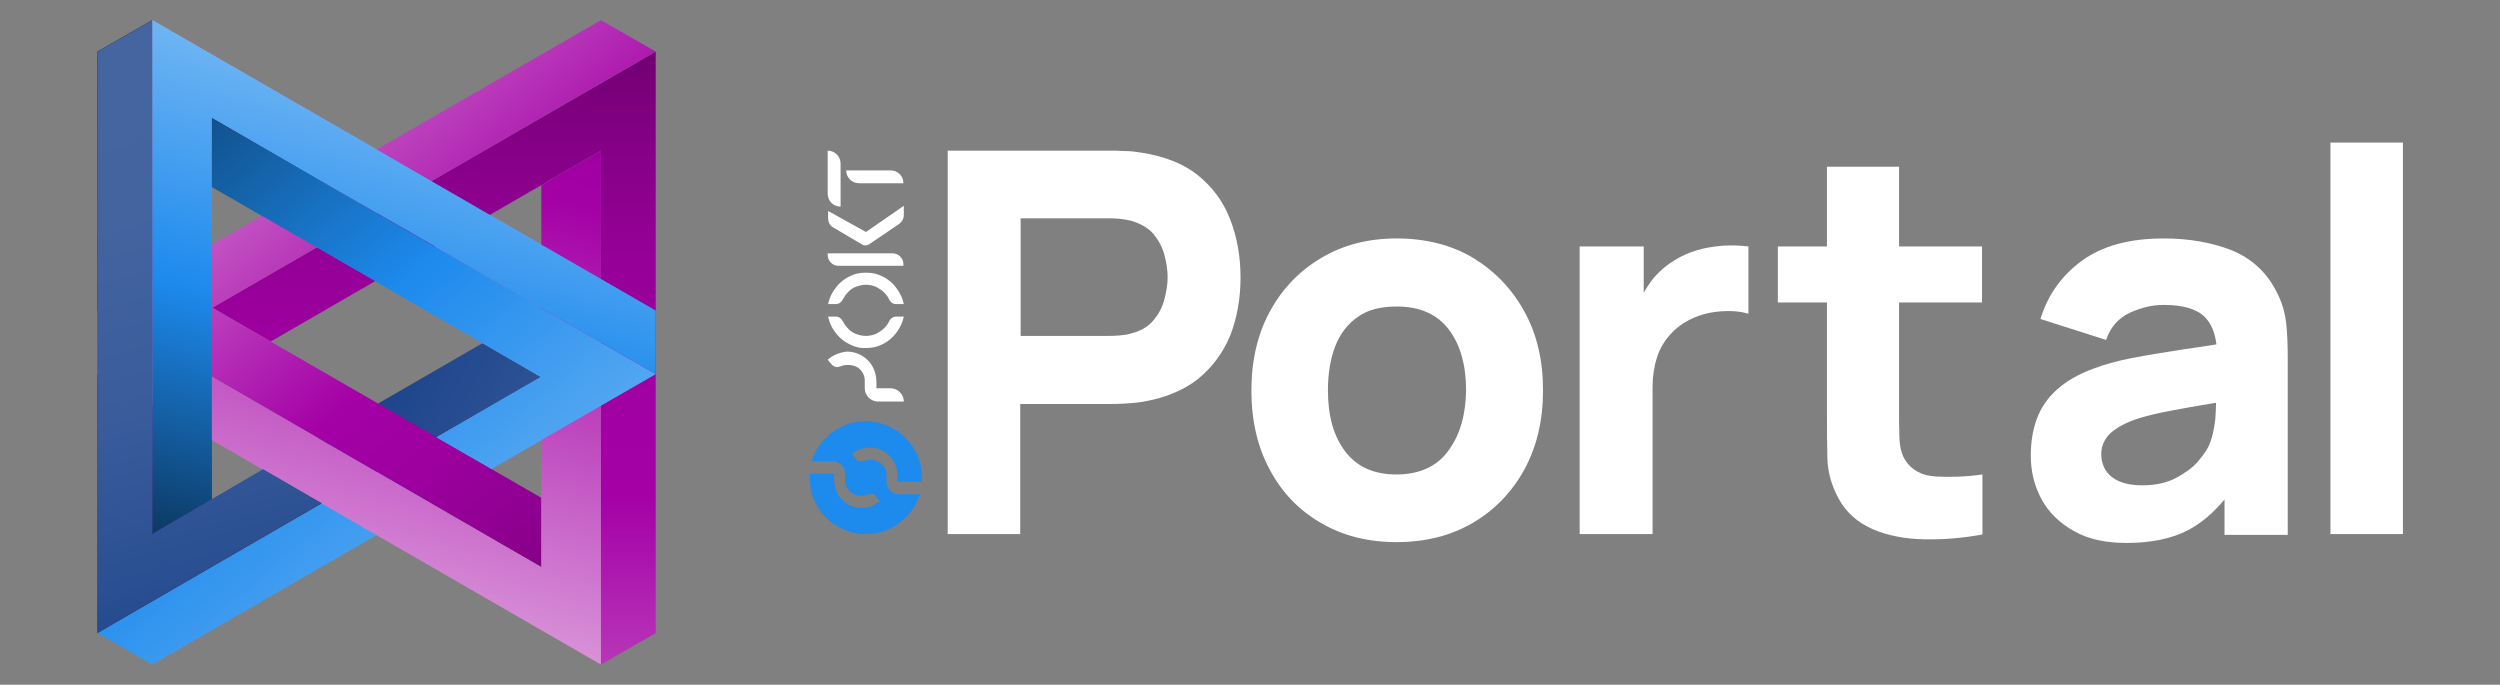 <?xml version="1.0" encoding="utf-8"?>
<!-- Generator: Adobe Illustrator 24.0.2, SVG Export Plug-In . SVG Version: 6.00 Build 0)  -->
<svg version="1.1" id="Finales" xmlns="http://www.w3.org/2000/svg" xmlns:xlink="http://www.w3.org/1999/xlink" x="0px" y="0px"
	 viewBox="0 0 620.7 170" style="enable-background:new 0 0 620.7 170;" xml:space="preserve">
<rect x="0" y="0" width="620.7" height="170" fill="#808080" stroke="none"/>
<style type="text/css">
	.st0{fill:#1D8AED;}
	.st1{fill:#FFFFFF;}
	.st2{fill:url(#SVGID_1_);}
	.st3{fill:url(#SVGID_2_);}
	.st4{fill:url(#SVGID_3_);}
	.st5{fill:url(#SVGID_4_);}
	.st6{fill:url(#SVGID_5_);}
	.st7{fill:url(#SVGID_6_);}
	.st8{fill:url(#SVGID_7_);}
	.st9{fill:url(#SVGID_8_);}
	.st10{fill:url(#SVGID_9_);}
</style>
<g>
	<g>
		<path class="st0" d="M201.5,114.5h5.2c1.7,0,3.1,1.4,3.1,3.1l0,0h0c0,0.8,0,1.6,0,1.6c0,0.1,0,0.3,0,0.4c0.1,1,0.5,1.8,1.3,2.5
			c0,0,0,0,0.1,0.1c0.7,0.6,1.7,0.9,2.7,0.9h0c0.6,0,1.3-0.1,1.8-0.4c0.6-0.2,1.2-0.1,1.6,0.3c0.4,0.5,0.8,1,1.1,1.4
			c-1.2,1.1-2.8,1.7-4.5,1.7h0c-3.7,0-6.8-3-6.8-7c0-0.3,0-1.1,0-1.5H201c0,0.3,0,0.7,0,1c0,7.7,6.2,14,14,14
			c6.3,0,11.6-4.2,13.4-9.9h-5.2c-1.7,0-3.1-1.4-3.1-3.1l0,0h0c0-0.8,0-1.6,0-1.6c0-0.1,0-0.3,0-0.4c-0.1-1-0.5-1.8-1.3-2.5
			c0,0,0,0-0.1-0.1c-0.7-0.6-1.7-0.9-2.7-0.9h0c-0.5,0-1.2,0.2-1.7,0.4c-0.6,0.2-1.3,0.1-1.7-0.4c-0.4-0.4-0.7-0.9-1.1-1.3
			c1.2-1.1,2.8-1.7,4.5-1.7h0c3.7,0,6.8,3,6.8,7c0,0.3,0,1.1,0,1.5h6.1c0-0.3,0-0.7,0-1c0-7.7-6.2-14-14-14
			C208.6,104.6,203.3,108.8,201.5,114.5z"/>
		<g>
			<g>
				<path class="st1" d="M213.3,45.5h11v0c0-1.8-1.4-3.2-3.2-3.2h-11v0C210.1,44.1,211.5,45.5,213.3,45.5z"/>
				<path class="st1" d="M208.7,51.3L208.7,51.3V40.6c0-1.8-1.5-3.2-3.2-3.2l0,0v10.7C205.5,49.9,206.9,51.3,208.7,51.3z"/>
			</g>
			<path class="st1" d="M205.5,89.3c0.3,0.4,0.7,0.9,1.1,1.3c0.5,0.5,1.2,0.7,1.9,0.4c0.6-0.2,1.2-0.4,1.9-0.4h0.1
				c1.1,0,2.1,0.3,2.8,0.9c0,0,0,0,0,0c0.8,0.7,1.3,1.6,1.4,2.7c0,0.1,0,0.3,0,0.5c0,0,0,0.8,0,1.7l0,0v0c0,1.8,1.5,3.3,3.3,3.3h6.4
				v0c0-1.8-1.5-3.3-3.3-3.3h-3.5c0-0.4,0-1.3,0-1.6c0-4.3-3.3-7.5-7.3-7.5h-0.1C208.4,87.5,206.8,88.2,205.5,89.3z"/>
			<g>
				<path class="st1" d="M205.5,62.9h16.1c1.5,0,2.7,1.2,2.7,2.7V66h-16.1c-1.5,0-2.7-1.2-2.7-2.7V62.9z"/>
			</g>
			<g>
				<path class="st1" d="M215,67.7c1.3,0,2.5,0.2,3.6,0.7c1.2,0.5,2.2,1.2,3,2c0.5,0.5,0.9,1,1.3,1.6c0.3,0.4,0.5,0.9,0.8,1.4
					c0.1,0.3,0.3,0.6,0.4,1c0.1,0.3,0.2,0.7,0.3,1.1c0,0,0,0,0,0l-1.9,0h-0.1c-0.6,0-1.2-0.4-1.5-0.9c0-0.1-0.1-0.1-0.1-0.2
					c-0.3-0.7-0.8-1.3-1.3-1.8c-0.6-0.6-1.3-1-2-1.4c-0.8-0.3-1.6-0.5-2.5-0.5h0c-0.9,0-1.7,0.2-2.5,0.5c-0.8,0.3-1.5,0.8-2,1.4
					c-0.5,0.5-0.9,1.1-1.3,1.8c0,0.1-0.1,0.1-0.1,0.2c-0.3,0.5-0.9,0.9-1.5,0.9h-0.1l-1.9,0c0,0,0,0,0,0c0.1-0.4,0.2-0.7,0.3-1.1
					c0.1-0.3,0.2-0.6,0.4-1c0.2-0.5,0.5-1,0.8-1.4c0.4-0.6,0.8-1.1,1.3-1.6c0.9-0.9,1.9-1.5,3-2C212.5,67.9,213.7,67.7,215,67.7
					L215,67.7z"/>
				<path class="st1" d="M215,86.4c1.3,0,2.5-0.2,3.6-0.7c1.2-0.5,2.2-1.2,3-2c0.5-0.5,0.9-1,1.3-1.6c0.3-0.4,0.5-0.9,0.8-1.4
					c0.1-0.3,0.3-0.6,0.4-1c0.1-0.3,0.2-0.7,0.3-1.1c0,0,0,0,0,0l-1.9,0h-0.1c-0.6,0-1.2,0.4-1.5,0.9c0,0.1-0.1,0.1-0.1,0.2
					c-0.3,0.7-0.8,1.3-1.3,1.8c-0.6,0.6-1.3,1-2,1.4c-0.8,0.3-1.6,0.5-2.5,0.5h0c-0.9,0-1.7-0.2-2.5-0.5c-0.8-0.3-1.5-0.8-2-1.4
					c-0.5-0.5-0.9-1.1-1.3-1.8c0-0.1-0.1-0.1-0.1-0.2c-0.3-0.5-0.9-0.9-1.5-0.9h-0.1l-1.9,0c0,0,0,0,0,0c0.1,0.4,0.2,0.7,0.3,1.1
					c0.1,0.3,0.2,0.6,0.4,1c0.2,0.5,0.5,1,0.8,1.4c0.4,0.6,0.8,1.1,1.3,1.6c0.9,0.9,1.9,1.5,3,2C212.5,86.2,213.7,86.5,215,86.4
					L215,86.4z"/>
			</g>
			<path class="st1" d="M215.7,60.7c-0.5,0.3-1,0.3-1.5,0.1l-7.1-4.2c-0.9-0.4-1.5-1.3-1.5-2.4v-1.8l0.4,0.2l9,5l9.4-6.5v2.3
				c0,0.9-0.5,1.8-1.3,2.3L215.7,60.7z"/>
		</g>
	</g>
	<g>
		<path class="st1" d="M297.4,43.5c-3.6-2.9-8.3-4.7-14-5.6c-1.2-0.2-2.6-0.4-4.2-0.4c-1.6-0.1-2.8-0.1-3.7-0.1h-40.2v95.2h18v-32.3
			h22.2c0.9,0,2.1,0,3.7-0.1c1.6-0.1,3-0.2,4.2-0.4c5.6-0.9,10.3-2.8,13.9-5.6c3.6-2.9,6.3-6.5,8.1-10.8c1.7-4.3,2.6-9.2,2.6-14.5
			c0-5.3-0.9-10.2-2.6-14.5C303.7,50,301,46.4,297.4,43.5z M289.1,74.3c-0.5,1.9-1.4,3.7-2.7,5.2c-1.3,1.6-3.2,2.7-5.6,3.3
			c-0.9,0.3-1.9,0.4-3,0.5c-1.1,0.1-2.1,0.1-3,0.1h-21.4V54.2h21.4c0.9,0,1.9,0,3,0.1c1.1,0.1,2.1,0.3,3,0.5
			c2.4,0.7,4.3,1.8,5.6,3.3c1.3,1.6,2.2,3.3,2.7,5.2c0.5,1.9,0.8,3.7,0.8,5.5C289.9,70.6,289.6,72.4,289.1,74.3z"/>
		<path class="st1" d="M365.7,64c-5.4-3.2-11.8-4.8-18.9-4.8c-7.1,0-13.3,1.6-18.7,4.8c-5.4,3.2-9.7,7.6-12.8,13.3
			c-3.1,5.7-4.6,12.2-4.6,19.7c0,7.4,1.5,13.9,4.5,19.5c3,5.7,7.2,10.1,12.7,13.3c5.4,3.2,11.7,4.8,18.9,4.8
			c7.1,0,13.4-1.6,18.9-4.8c5.4-3.2,9.7-7.6,12.8-13.3c3.1-5.7,4.6-12.2,4.6-19.6c0-7.4-1.5-13.9-4.6-19.5
			C375.4,71.7,371.1,67.3,365.7,64z M359.6,111.9c-2.8,3.9-7.2,5.9-12.9,5.9c-5.6,0-9.8-1.9-12.7-5.7c-2.9-3.8-4.3-8.8-4.3-15.2
			c0-4.1,0.6-7.8,1.8-10.9c1.2-3.1,3.1-5.6,5.6-7.3c2.5-1.8,5.7-2.6,9.7-2.6c5.7,0,10,1.9,12.9,5.7c2.9,3.8,4.3,8.9,4.3,15.2
			C363.9,103,362.5,108,359.6,111.9z"/>
		<path class="st1" d="M427.7,61c-2.2,0.2-4.3,0.5-6.3,1.1c-2,0.6-3.9,1.4-5.6,2.5c-2.2,1.3-4.1,3-5.7,5c-0.7,1-1.4,2-2,3.1V61.2
			h-15.9v71.4h18.1V96.1c0-2.7,0.4-5.2,1.1-7.4c0.7-2.2,1.9-4.1,3.3-5.7c1.5-1.6,3.2-2.9,5.4-3.9c2.1-1,4.5-1.6,7.1-1.8
			c2.6-0.2,4.9,0,6.9,0.6V61.2C432,60.9,429.8,60.9,427.7,61z"/>
		<path class="st1" d="M471.6,41.4h-18v19.8h-12.2v13.9h12.2v27.2c0,4.3,0,8.1,0.1,11.5c0.1,3.4,1,6.7,2.8,10c1.9,3.5,4.8,6,8.5,7.6
			c3.7,1.6,8,2.4,12.7,2.5c4.7,0.1,9.6-0.3,14.5-1.2v-14.9c-4.2,0.6-8.1,0.7-11.6,0.5c-3.5-0.2-6-1.6-7.6-4.1
			c-0.8-1.3-1.3-3.1-1.4-5.3c-0.1-2.2-0.1-4.7-0.1-7.5V75.1h20.6V61.2h-20.6V41.4z"/>
		<path class="st1" d="M565.1,72.2c-2.5-4.8-6.2-8.1-11.1-10.1c-4.9-1.9-10.5-2.9-16.8-2.9c-8.6,0-15.4,1.9-20.4,5.6
			c-5,3.7-8.4,8.5-10.2,14.4l16.3,5.2c1.1-3.3,3.2-5.5,6-6.8c2.9-1.3,5.6-1.9,8.3-1.9c4.8,0,8.2,1,10.2,3c1.6,1.6,2.5,3.8,2.9,6.8
			c-3,0.5-5.9,0.9-8.6,1.3c-4.6,0.7-8.8,1.4-12.4,2.1c-3.7,0.7-6.8,1.6-9.5,2.6c-3.8,1.4-6.9,3.2-9.2,5.3c-2.3,2.1-3.9,4.5-4.9,7.2
			c-1,2.7-1.5,5.8-1.5,9.1c0,4,0.9,7.6,2.7,10.9c1.8,3.3,4.5,5.9,8.1,7.9c3.5,2,7.9,2.9,13,2.9c6.2,0,11.3-1.1,15.3-3.2
			c3.2-1.7,6.2-4.2,9-7.6v8.8H568V89c0-3.3-0.1-6.2-0.4-8.9C567.3,77.5,566.5,74.8,565.1,72.2z M548.3,110.9c-0.5,1-1.4,2.3-2.7,3.8
			c-1.3,1.5-3.2,2.8-5.4,4c-2.3,1.2-5.1,1.8-8.4,1.8c-2.1,0-3.9-0.3-5.4-0.9c-1.5-0.6-2.7-1.5-3.5-2.7c-0.8-1.2-1.2-2.6-1.2-4.2
			c0-1.2,0.3-2.3,0.8-3.2c0.5-1,1.3-1.9,2.4-2.7c1.1-0.8,2.5-1.6,4.3-2.3c1.5-0.6,3.3-1.1,5.4-1.6c2-0.5,4.7-1,8-1.6
			c2.1-0.4,4.7-0.8,7.6-1.3c0,1.3-0.1,2.7-0.2,4.2C549.7,106.7,549.2,109,548.3,110.9z"/>
		<rect x="578.6" y="35.4" class="st1" width="18" height="97.2"/>
	</g>
	<g>
		<g>
			<linearGradient id="SVGID_1_" gradientUnits="userSpaceOnUse" x1="-4.66" y1="60.752" x2="158.883" y2="153.947">
				<stop  offset="1.861881e-03" style="stop-color:#061022"/>
				<stop  offset="0.5" style="stop-color:#184089"/>
				<stop  offset="0.997" style="stop-color:#4666A1"/>
			</linearGradient>
			<polygon class="st2" points="24.2,157.2 24.2,12.8 37.8,5 37.8,132.6 119.8,85.2 134.3,93.6 			"/>
			
				<linearGradient id="SVGID_2_" gradientUnits="userSpaceOnUse" x1="-1820.391" y1="1325.552" x2="-1659.12" y2="1186.111" gradientTransform="matrix(0 1 -1 0 1319.152 1829.897)">
				<stop  offset="1.861998e-03" style="stop-color:#07223B"/>
				<stop  offset="0.542" style="stop-color:#1D8AED"/>
				<stop  offset="0.997" style="stop-color:#77B9F4"/>
			</linearGradient>
			<polygon class="st3" points="37.8,165 24.2,157.2 134.3,93.6 119.8,85.2 52.6,46.4 52.6,29.2 162.8,92.9 			"/>
			
				<linearGradient id="SVGID_3_" gradientUnits="userSpaceOnUse" x1="-1669.592" y1="1249.366" x2="-1812.035" y2="1210.344" gradientTransform="matrix(0 1 -1 0 1319.152 1829.897)">
				<stop  offset="1.861998e-03" style="stop-color:#520053"/>
				<stop  offset="0.223" style="stop-color:#A400A6"/>
				<stop  offset="0.997" style="stop-color:#DB99DB"/>
			</linearGradient>
			<polygon class="st4" points="37.8,132.6 37.8,5 162.8,77.1 162.8,92.9 52.6,29.2 52.6,124 			"/>
		</g>
		<g>
			
				<linearGradient id="SVGID_4_" gradientUnits="userSpaceOnUse" x1="934.043" y1="1937.637" x2="674.039" y2="1937.637" gradientTransform="matrix(0 -1 1 0 -1829.897 916.259)">
				<stop  offset="1.861998e-03" style="stop-color:#520053"/>
				<stop  offset="6.973819e-02" style="stop-color:#660067"/>
				<stop  offset="0.186" style="stop-color:#810082"/>
				<stop  offset="0.304" style="stop-color:#940096"/>
				<stop  offset="0.422" style="stop-color:#A000A2"/>
				<stop  offset="0.542" style="stop-color:#A400A6"/>
				<stop  offset="0.997" style="stop-color:#DB99DB"/>
			</linearGradient>
			<polygon class="st5" points="162.8,12.8 162.8,157.2 149.2,165 149.2,37.4 67.2,84.8 52.7,76.4 			"/>
			
				<linearGradient id="SVGID_5_" gradientUnits="userSpaceOnUse" x1="755.764" y1="2023.256" x2="917.035" y2="1883.815" gradientTransform="matrix(0 -1 1 0 -1829.897 916.259)">
				<stop  offset="1.861998e-03" style="stop-color:#520053"/>
				<stop  offset="0.154" style="stop-color:#740075"/>
				<stop  offset="0.305" style="stop-color:#8E0090"/>
				<stop  offset="0.439" style="stop-color:#9E00A0"/>
				<stop  offset="0.542" style="stop-color:#A400A6"/>
				<stop  offset="0.997" style="stop-color:#DB99DB"/>
			</linearGradient>
			<polygon class="st6" points="149.2,5 162.8,12.8 52.7,76.4 67.2,84.8 134.4,123.6 134.4,140.8 24.2,77.1 			"/>
			
				<linearGradient id="SVGID_6_" gradientUnits="userSpaceOnUse" x1="906.563" y1="1947.07" x2="764.121" y2="1908.048" gradientTransform="matrix(0 -1 1 0 -1829.897 916.259)">
				<stop  offset="1.861998e-03" style="stop-color:#520053"/>
				<stop  offset="1.214094e-02" style="stop-color:#5D005E"/>
				<stop  offset="4.074719e-02" style="stop-color:#770078"/>
				<stop  offset="7.233398e-02" style="stop-color:#8B008D"/>
				<stop  offset="0.108" style="stop-color:#99009B"/>
				<stop  offset="0.151" style="stop-color:#A100A3"/>
				<stop  offset="0.223" style="stop-color:#A400A6"/>
				<stop  offset="0.997" style="stop-color:#DB99DB"/>
			</linearGradient>
			<polygon class="st7" points="149.2,37.4 149.2,165 24.2,92.9 24.2,77.1 134.4,140.8 134.4,46 			"/>
		</g>
		
			<linearGradient id="SVGID_7_" gradientUnits="userSpaceOnUse" x1="-1669.592" y1="1249.366" x2="-1812.035" y2="1210.344" gradientTransform="matrix(0 1 -1 0 1319.152 1829.897)">
			<stop  offset="1.861998e-03" style="stop-color:#07223B"/>
			<stop  offset="0.542" style="stop-color:#1D8AED"/>
			<stop  offset="0.997" style="stop-color:#77B9F4"/>
		</linearGradient>
		<polygon class="st8" points="79.8,45 52.6,29.2 52.6,124 37.8,132.6 37.8,5 93.5,37.1 121.7,53.4 162.8,77.1 162.8,92.9 108,61.2 
					"/>
		
			<linearGradient id="SVGID_8_" gradientUnits="userSpaceOnUse" x1="-1851.103" y1="1290.015" x2="-1689.843" y2="1150.583" gradientTransform="matrix(0 1 -1 0 1319.152 1829.897)">
			<stop  offset="1.861998e-03" style="stop-color:#07223B"/>
			<stop  offset="0.542" style="stop-color:#1D8AED"/>
			<stop  offset="0.997" style="stop-color:#77B9F4"/>
		</linearGradient>
		<polygon class="st9" points="122,116.4 108.4,108.6 134.3,93.6 119.8,85.2 52.6,46.4 52.6,29.3 162.8,92.9 		"/>
		<linearGradient id="SVGID_9_" gradientUnits="userSpaceOnUse" x1="72.788" y1="217.825" x2="11.008" y2="-10.353">
			<stop  offset="1.861881e-03" style="stop-color:#061022"/>
			<stop  offset="8.620914e-03" style="stop-color:#091731"/>
			<stop  offset="2.373136e-02" style="stop-color:#0D244C"/>
			<stop  offset="4.097100e-02" style="stop-color:#112E63"/>
			<stop  offset="6.091110e-02" style="stop-color:#143674"/>
			<stop  offset="8.527013e-02" style="stop-color:#163C80"/>
			<stop  offset="0.119" style="stop-color:#183F87"/>
			<stop  offset="0.204" style="stop-color:#184089"/>
			<stop  offset="0.341" style="stop-color:#2A4F92"/>
			<stop  offset="0.516" style="stop-color:#3A5C9B"/>
			<stop  offset="0.717" style="stop-color:#43649F"/>
			<stop  offset="0.997" style="stop-color:#4666A1"/>
		</linearGradient>
		<polygon class="st10" points="24.2,157.2 24.2,12.8 37.8,5 37.8,132.6 65.3,116.5 79.8,124.9 		"/>
	</g>
</g>
</svg>